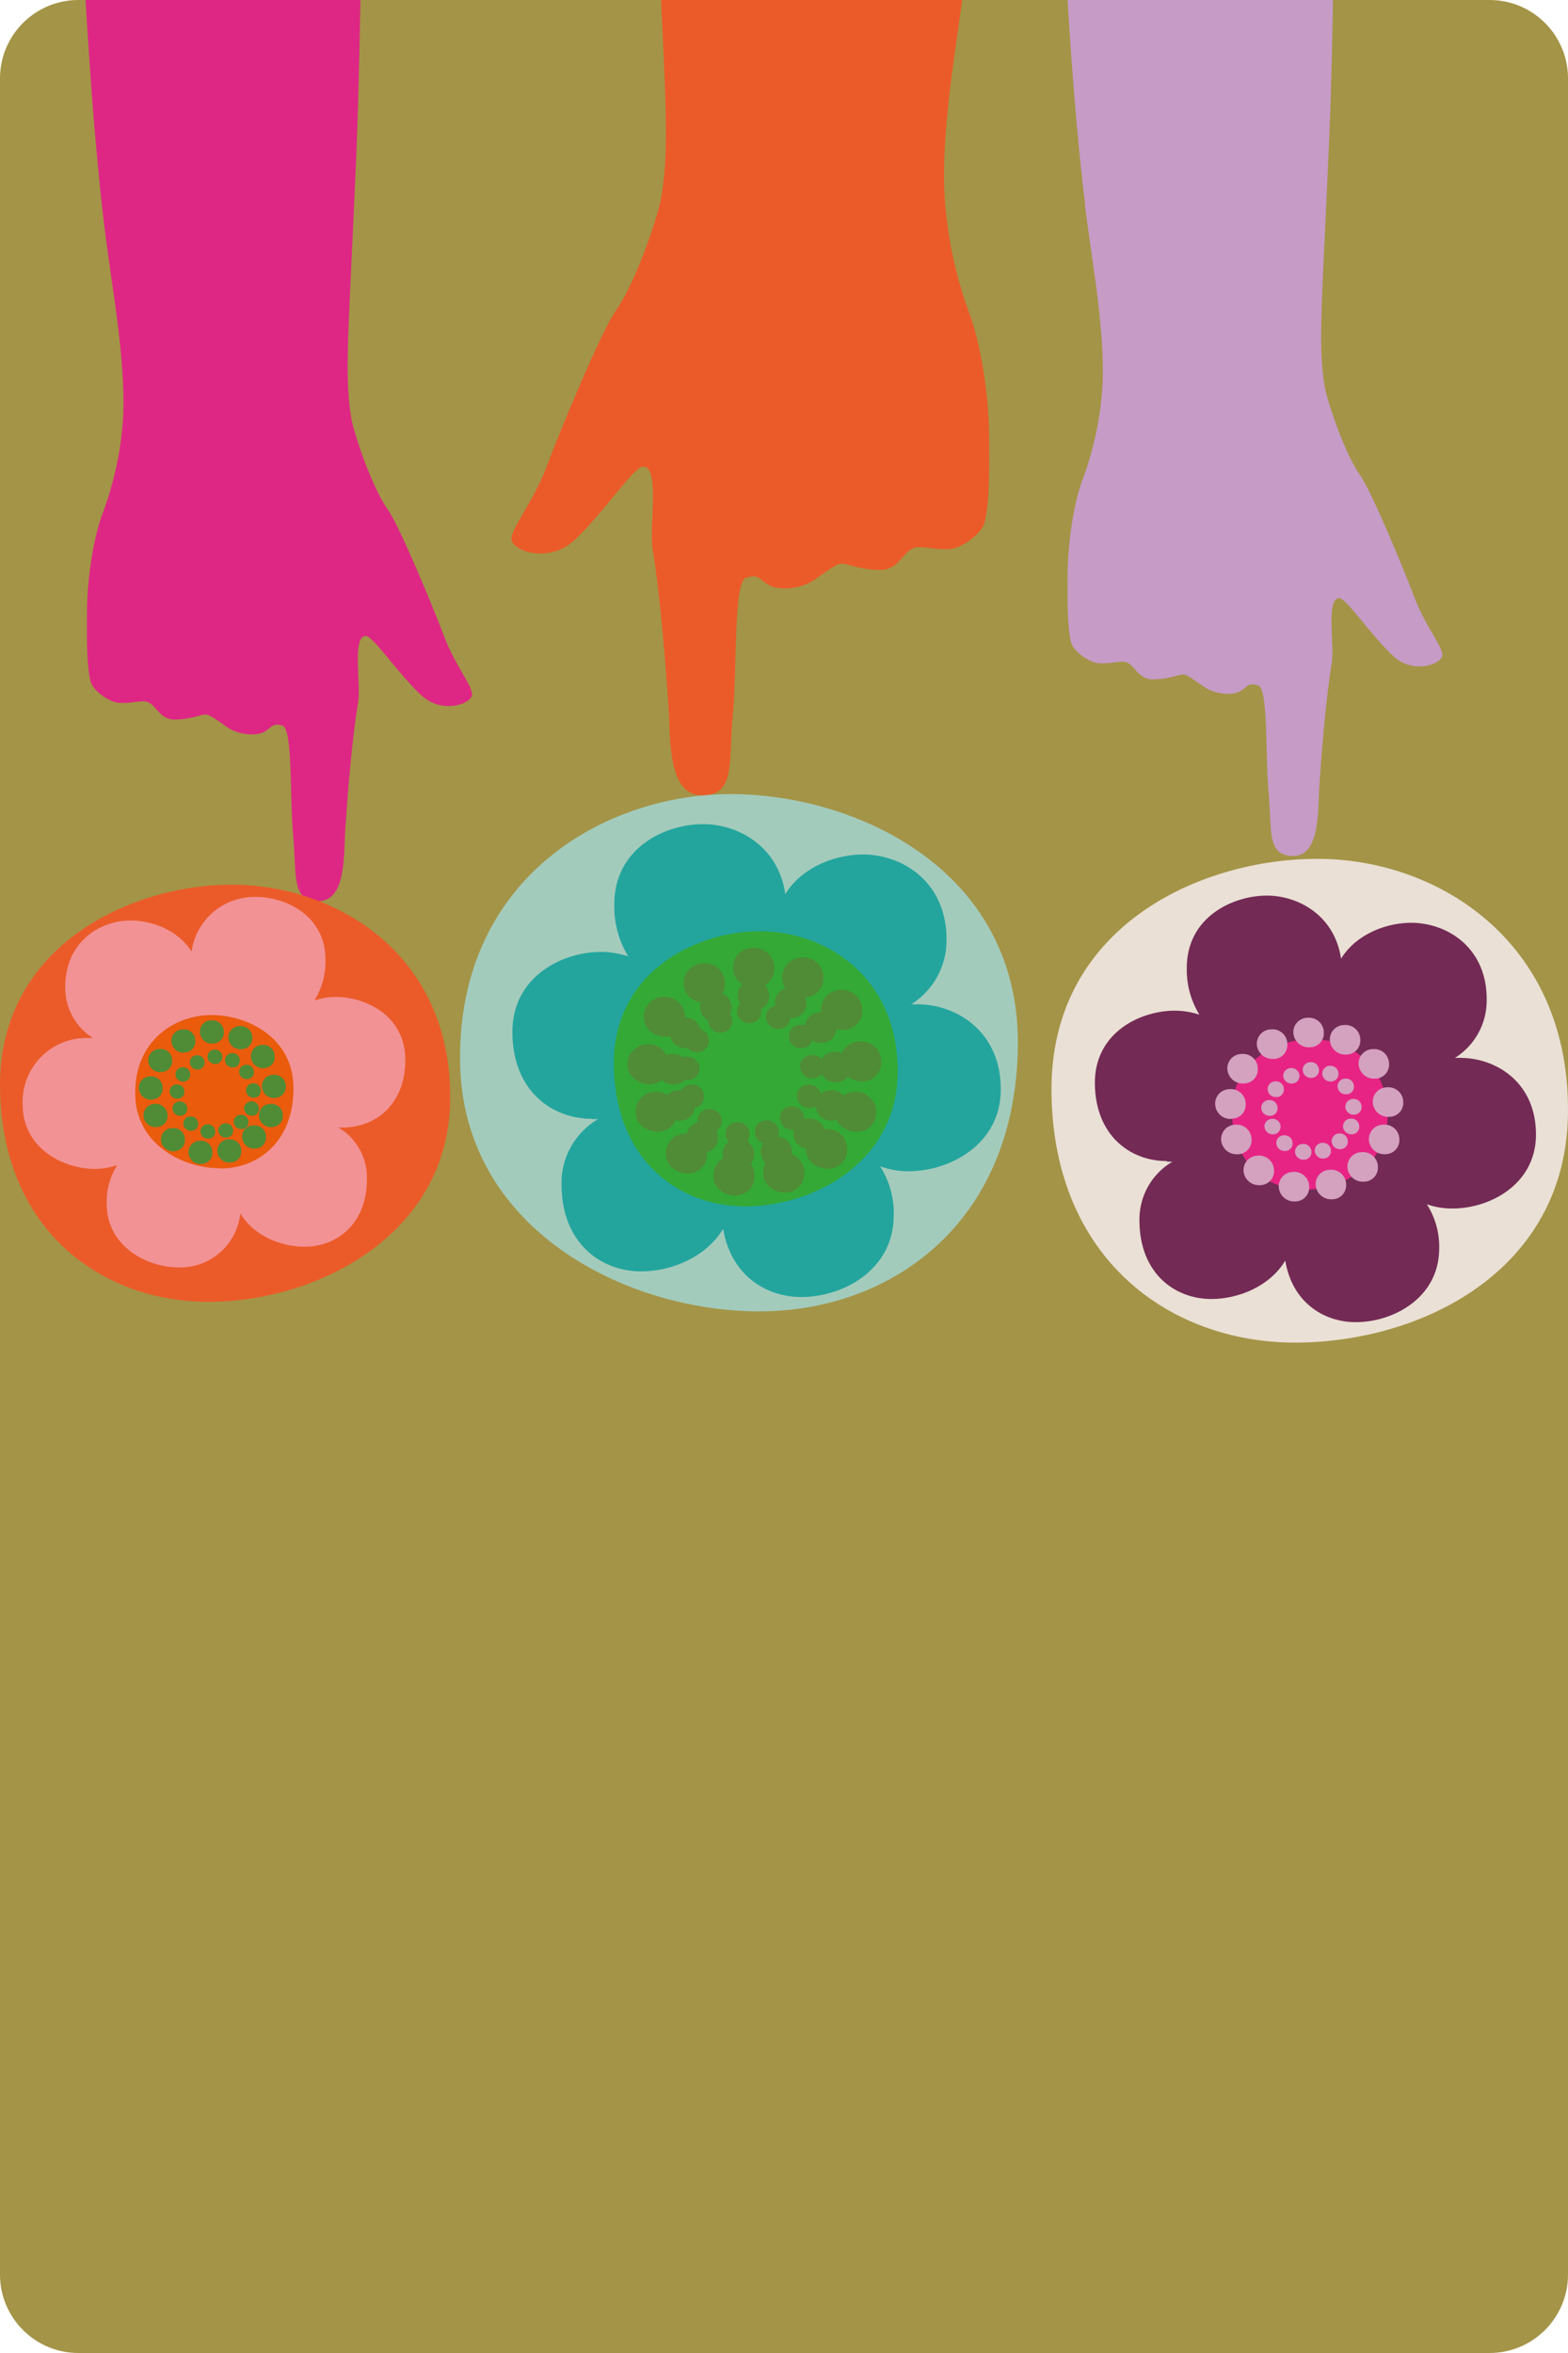 <svg width="200" height="300" viewBox="0 0 200 300" fill="none" xmlns="http://www.w3.org/2000/svg">
<g clip-path="url(#clip0_538_9124)">
<path d="M0 10C0 4.477 4.477 0 10 0H190C195.523 0 200 4.477 200 10V290C200 295.523 195.523 300 190 300H10C4.477 300 0 295.523 0 290V10Z" fill="#A49447"/>
<path d="M138.376 26.152C139.327 33.722 141.178 43.308 140.537 50.315C140.217 53.93 139.423 57.487 138.174 60.895C137.015 63.776 136.172 69.199 136.172 73.34C136.172 76.559 136.086 79.519 136.604 81.867C136.849 82.955 138.822 84.431 140.068 84.553C141.314 84.676 142.791 84.273 143.439 84.381C144.757 84.597 145.045 86.621 147.04 86.621C149.035 86.621 150.317 85.994 150.871 85.994C151.426 85.994 152.175 86.606 153.608 87.593C155.041 88.579 157.324 88.724 158.311 88.061C159.298 87.398 159.247 87.045 160.472 87.391C161.79 87.766 161.372 96.264 161.811 101.075C162.251 105.886 161.581 108.997 164.771 109.141C168.452 109.285 168.063 103.38 168.286 100.16C168.509 96.941 169.049 89.451 169.87 84.503C170.245 82.263 169.1 76.408 170.778 76.264C171.707 76.185 174.804 80.96 177.749 83.682C180.068 85.843 183.511 84.878 183.95 83.682C184.267 82.731 181.84 79.966 180.407 76.156C179.255 73.081 174.991 62.71 173.5 60.614C171.498 57.805 169.265 51.093 168.963 49.271C168.048 43.769 168.66 38.54 169.568 17.071C170.569 -6.696 170.05 -49.224 170.05 -49.224L134.451 -46.343C134.451 -46.343 135.092 -0.495 138.419 26.116" fill="#C69BC5"/>
<path d="M13.392 29.545C14.372 37.33 16.273 47.19 15.618 54.399C15.28 58.119 14.451 61.778 13.155 65.281C11.966 68.255 11.095 73.815 11.095 78.079C11.095 81.392 11.008 84.431 11.541 86.851C11.793 87.975 13.825 89.487 15.107 89.609C16.388 89.732 17.908 89.321 18.571 89.437C19.925 89.66 20.22 91.741 22.258 91.741C24.296 91.741 25.636 91.093 26.198 91.093C26.759 91.093 27.544 91.72 29.014 92.735C30.483 93.751 32.838 93.902 33.853 93.225C34.869 92.548 34.818 92.18 36.014 92.505C37.368 92.894 36.943 101.637 37.397 106.592C37.85 111.547 37.159 114.766 40.443 114.896C44.224 115.04 43.828 108.94 44.044 105.655C44.26 102.371 44.829 94.644 45.679 89.552C46.061 87.247 44.887 81.226 46.608 81.082C47.566 80.996 50.749 85.908 53.81 88.709C56.194 90.906 59.773 89.941 60.184 88.709C60.515 87.73 58.023 84.885 56.583 80.967C55.395 77.805 51.008 67.139 49.474 64.986C47.422 62.105 45.117 55.191 44.808 53.319C43.864 47.658 44.498 42.278 45.427 20.189C46.464 -4.233 46.248 -50.895 46.248 -50.895L8.992 -49.649C8.992 -49.649 9.971 2.148 13.392 29.516" fill="#DE2784"/>
<path d="M123.346 -4.456C122.136 5.202 119.745 17.424 120.587 26.361C120.999 30.973 122.014 35.51 123.605 39.858C125.045 43.545 126.162 50.445 126.162 55.702C126.162 59.807 126.27 63.581 125.6 66.577C125.297 67.967 122.777 69.847 121.185 69.998C119.593 70.15 117.714 69.638 116.864 69.782C115.178 70.063 114.811 72.663 112.29 72.663C109.77 72.663 108.099 71.864 107.4 71.864C106.702 71.864 105.737 72.641 103.907 73.909C102.078 75.177 99.176 75.35 97.908 74.507C96.64 73.664 96.72 73.21 95.193 73.65C93.515 74.125 94.048 84.964 93.479 91.115C92.91 97.265 93.817 101.248 89.741 101.414C85.045 101.594 85.549 94.031 85.261 89.962C84.973 85.893 84.289 76.278 83.237 69.991C82.762 67.11 84.224 59.663 82.085 59.483C80.897 59.383 76.95 65.468 73.191 68.94C70.238 71.669 65.794 70.474 65.269 68.94C64.865 67.73 67.969 64.201 69.784 59.339C71.225 55.422 76.691 42.199 78.599 39.52C81.149 35.919 84.001 27.384 84.361 25.058C85.528 18.036 84.75 11.374 83.59 -15.994C82.308 -46.242 82.82 -75 82.82 -75L127.17 -69.958C127.214 -48.067 125.937 -26.193 123.346 -4.456Z" fill="#EB5B29"/>
<path d="M96.856 167.197C79.765 167.197 58.944 156.66 58.685 135.371C58.375 112.512 76.243 101.694 92.203 101.262C108.163 100.83 130.194 110.366 129.827 133.499C129.488 156.019 113.651 167.197 96.834 167.197" fill="#A3CBBC"/>
<path d="M75.552 142.688C75.79 142.688 76.034 142.688 76.272 142.688C74.797 143.556 73.585 144.809 72.765 146.312C71.946 147.815 71.55 149.512 71.62 151.223C71.728 158.49 76.611 162.098 81.796 162.098C85.635 162.098 90.064 160.29 92.239 156.667C93.189 162.472 97.576 165.367 102.214 165.367C107.486 165.367 113.91 161.968 113.996 155.097C114.081 152.839 113.476 150.608 112.26 148.702C113.415 149.121 114.633 149.336 115.861 149.336C121.133 149.336 127.558 145.929 127.651 139.058C127.745 131.676 122.235 128.191 117.309 128.047C116.956 128.047 116.589 128.047 116.229 128.047C117.599 127.187 118.731 125.994 119.518 124.58C120.304 123.167 120.722 121.577 120.73 119.959C120.824 112.577 115.314 109.091 110.388 108.947C106.866 108.853 102.401 110.387 100.168 113.988C99.297 108.047 94.407 105.202 89.977 105.079C85.058 104.943 78.245 108.018 78.353 115.486C78.328 117.759 78.945 119.994 80.132 121.932C79.113 121.595 78.051 121.406 76.978 121.37C72.059 121.233 65.246 124.309 65.354 131.777C65.455 139.044 70.345 142.652 75.53 142.652" fill="#23A59D"/>
<path d="M95.055 153.815C103.748 153.815 114.342 148.205 114.501 136.883C114.659 124.719 105.57 118.965 97.454 118.734C89.337 118.504 78.124 123.581 78.296 135.89C78.469 147.867 86.521 153.815 95.07 153.815" fill="#35A936"/>
<path d="M109.985 137.877C108.724 137.877 107.19 137.064 107.169 135.421C107.149 135.084 107.198 134.747 107.313 134.43C107.429 134.112 107.607 133.822 107.838 133.576C108.07 133.33 108.348 133.134 108.658 132.999C108.968 132.864 109.301 132.794 109.639 132.793C109.987 132.762 110.337 132.803 110.668 132.913C110.999 133.024 111.304 133.201 111.564 133.434C111.824 133.667 112.033 133.95 112.179 134.268C112.325 134.585 112.404 134.928 112.412 135.277C112.438 135.611 112.394 135.946 112.284 136.262C112.173 136.577 111.998 136.867 111.77 137.111C111.542 137.356 111.265 137.55 110.958 137.682C110.65 137.814 110.319 137.88 109.985 137.877Z" fill="#508B36"/>
<path d="M107.543 131.302C106.283 131.302 104.756 130.488 104.727 128.846C104.708 128.509 104.757 128.172 104.872 127.854C104.987 127.537 105.166 127.246 105.397 127C105.628 126.754 105.907 126.558 106.217 126.423C106.526 126.289 106.86 126.219 107.198 126.217C107.546 126.187 107.896 126.228 108.228 126.338C108.56 126.448 108.865 126.625 109.125 126.858C109.386 127.091 109.596 127.375 109.743 127.692C109.889 128.009 109.969 128.353 109.978 128.702C110.003 129.036 109.958 129.371 109.847 129.687C109.735 130.003 109.56 130.292 109.331 130.536C109.102 130.78 108.825 130.975 108.517 131.106C108.21 131.238 107.878 131.305 107.543 131.302Z" fill="#508B36"/>
<path d="M102.603 127.161C101.342 127.161 99.808 126.354 99.787 124.712C99.766 124.376 99.814 124.038 99.929 123.721C100.043 123.404 100.221 123.113 100.452 122.867C100.682 122.621 100.961 122.425 101.27 122.29C101.579 122.155 101.913 122.085 102.25 122.084C102.598 122.052 102.949 122.092 103.281 122.202C103.613 122.312 103.919 122.489 104.18 122.722C104.441 122.955 104.651 123.239 104.797 123.557C104.943 123.874 105.022 124.219 105.03 124.568C105.056 124.901 105.012 125.236 104.902 125.552C104.791 125.867 104.616 126.156 104.388 126.4C104.159 126.643 103.883 126.837 103.575 126.968C103.268 127.099 102.937 127.165 102.603 127.161Z" fill="#508B36"/>
<path d="M96.322 125.9C95.062 125.9 93.528 125.094 93.507 123.452C93.491 123.117 93.543 122.783 93.66 122.47C93.777 122.156 93.957 121.87 94.188 121.627C94.418 121.385 94.696 121.192 95.004 121.06C95.311 120.928 95.642 120.86 95.977 120.859C96.325 120.826 96.676 120.866 97.008 120.975C97.34 121.085 97.646 121.262 97.906 121.495C98.167 121.728 98.376 122.013 98.521 122.331C98.666 122.649 98.744 122.994 98.749 123.344C98.776 123.677 98.732 124.012 98.621 124.327C98.511 124.642 98.336 124.931 98.108 125.175C97.879 125.419 97.603 125.613 97.295 125.744C96.988 125.875 96.656 125.94 96.322 125.936" fill="#508B36"/>
<path d="M90.042 127.903C88.782 127.903 87.248 127.089 87.226 125.454C87.206 125.117 87.254 124.779 87.369 124.461C87.484 124.143 87.662 123.852 87.894 123.606C88.125 123.36 88.404 123.164 88.714 123.029C89.024 122.895 89.359 122.826 89.697 122.825C90.045 122.792 90.396 122.832 90.728 122.941C91.06 123.051 91.366 123.228 91.626 123.461C91.887 123.695 92.096 123.979 92.241 124.297C92.386 124.616 92.464 124.96 92.469 125.31C92.495 125.643 92.452 125.978 92.341 126.293C92.231 126.609 92.055 126.897 91.827 127.141C91.599 127.385 91.322 127.579 91.015 127.71C90.707 127.841 90.376 127.907 90.042 127.903Z" fill="#508B36"/>
<path d="M84.95 132.188C83.69 132.188 82.156 131.374 82.134 129.732C82.114 129.395 82.162 129.058 82.276 128.741C82.391 128.423 82.569 128.133 82.799 127.887C83.03 127.64 83.308 127.444 83.618 127.309C83.927 127.175 84.26 127.104 84.597 127.103C84.946 127.072 85.296 127.113 85.628 127.224C85.959 127.334 86.265 127.511 86.525 127.744C86.786 127.976 86.996 128.26 87.142 128.577C87.289 128.895 87.369 129.238 87.377 129.588C87.403 129.921 87.36 130.256 87.249 130.572C87.139 130.888 86.964 131.177 86.736 131.421C86.507 131.666 86.231 131.86 85.924 131.992C85.616 132.124 85.285 132.191 84.95 132.188Z" fill="#508B36"/>
<path d="M82.876 138.245C81.616 138.245 80.082 137.431 80.06 135.789C80.041 135.452 80.09 135.114 80.205 134.797C80.32 134.48 80.499 134.189 80.73 133.943C80.961 133.697 81.24 133.501 81.55 133.366C81.859 133.232 82.193 133.162 82.531 133.16C82.878 133.13 83.228 133.171 83.56 133.281C83.891 133.391 84.196 133.568 84.456 133.801C84.716 134.034 84.925 134.318 85.071 134.635C85.217 134.952 85.296 135.296 85.303 135.645C85.329 135.978 85.286 136.313 85.175 136.629C85.065 136.945 84.89 137.234 84.662 137.479C84.433 137.723 84.157 137.917 83.849 138.049C83.542 138.181 83.211 138.248 82.876 138.245Z" fill="#508B36"/>
<path d="M83.914 144.294C82.653 144.294 81.119 143.488 81.098 141.846C81.077 141.509 81.125 141.172 81.24 140.854C81.354 140.537 81.532 140.247 81.763 140C81.993 139.754 82.272 139.558 82.581 139.423C82.89 139.288 83.224 139.218 83.561 139.217C83.909 139.186 84.259 139.227 84.591 139.338C84.923 139.448 85.228 139.625 85.489 139.858C85.749 140.09 85.959 140.374 86.106 140.691C86.252 141.009 86.332 141.352 86.341 141.702C86.368 142.035 86.325 142.37 86.215 142.686C86.105 143.002 85.93 143.291 85.701 143.535C85.473 143.78 85.195 143.973 84.888 144.104C84.58 144.235 84.248 144.3 83.914 144.294Z" fill="#508B36"/>
<path d="M87.752 149.617C86.492 149.617 84.958 148.803 84.936 147.161C84.917 146.824 84.966 146.486 85.081 146.169C85.196 145.852 85.375 145.561 85.606 145.315C85.837 145.069 86.116 144.873 86.426 144.738C86.735 144.604 87.069 144.533 87.406 144.532C87.754 144.501 88.105 144.542 88.436 144.653C88.767 144.763 89.072 144.94 89.332 145.173C89.592 145.406 89.801 145.69 89.947 146.007C90.093 146.324 90.172 146.668 90.179 147.017C90.205 147.35 90.162 147.685 90.051 148.001C89.941 148.317 89.766 148.606 89.537 148.85C89.309 149.095 89.033 149.289 88.725 149.421C88.418 149.553 88.087 149.62 87.752 149.617Z" fill="#508B36"/>
<path d="M93.817 152.425C92.556 152.425 91.022 151.612 91.001 149.97C90.98 149.632 91.029 149.294 91.143 148.977C91.258 148.659 91.437 148.368 91.668 148.122C91.9 147.875 92.179 147.679 92.489 147.545C92.799 147.411 93.133 147.341 93.471 147.341C93.819 147.31 94.169 147.351 94.5 147.461C94.831 147.572 95.136 147.749 95.396 147.982C95.656 148.215 95.865 148.499 96.011 148.816C96.157 149.133 96.236 149.477 96.244 149.826C96.27 150.159 96.226 150.494 96.115 150.81C96.005 151.126 95.83 151.415 95.602 151.659C95.374 151.904 95.097 152.098 94.79 152.23C94.483 152.362 94.151 152.428 93.817 152.425Z" fill="#508B36"/>
<path d="M100.161 152.051C98.901 152.051 97.367 151.244 97.345 149.602C97.325 149.265 97.373 148.927 97.488 148.609C97.603 148.291 97.781 148.001 98.013 147.754C98.244 147.508 98.523 147.312 98.834 147.178C99.144 147.043 99.478 146.974 99.816 146.973C100.164 146.942 100.514 146.982 100.846 147.092C101.178 147.202 101.483 147.379 101.743 147.612C102.003 147.845 102.213 148.129 102.358 148.447C102.504 148.765 102.582 149.109 102.588 149.458C102.614 149.791 102.571 150.126 102.46 150.441C102.35 150.757 102.175 151.046 101.946 151.289C101.718 151.533 101.441 151.727 101.134 151.858C100.827 151.989 100.495 152.055 100.161 152.051Z" fill="#508B36"/>
<path d="M105.628 149.026C104.368 149.026 102.834 148.212 102.812 146.57C102.793 146.234 102.842 145.897 102.956 145.58C103.071 145.263 103.249 144.973 103.48 144.727C103.71 144.481 103.988 144.285 104.297 144.15C104.605 144.015 104.938 143.944 105.275 143.941C105.623 143.911 105.974 143.952 106.306 144.062C106.637 144.172 106.943 144.349 107.203 144.582C107.464 144.815 107.674 145.099 107.82 145.416C107.967 145.733 108.047 146.077 108.055 146.426C108.081 146.76 108.038 147.095 107.927 147.41C107.817 147.726 107.642 148.015 107.413 148.26C107.185 148.504 106.909 148.699 106.601 148.831C106.294 148.962 105.963 149.029 105.628 149.026Z" fill="#508B36"/>
<path d="M109.315 144.302C108.055 144.302 106.52 143.488 106.499 141.846C106.479 141.509 106.529 141.171 106.644 140.854C106.759 140.537 106.938 140.246 107.169 140C107.4 139.754 107.679 139.558 107.988 139.423C108.298 139.289 108.632 139.218 108.969 139.217C109.317 139.186 109.668 139.227 109.999 139.338C110.331 139.448 110.636 139.625 110.897 139.858C111.157 140.09 111.368 140.374 111.514 140.691C111.661 141.009 111.741 141.352 111.749 141.702C111.774 142.036 111.729 142.371 111.618 142.687C111.507 143.002 111.331 143.291 111.102 143.536C110.874 143.78 110.597 143.974 110.289 144.106C109.981 144.238 109.65 144.305 109.315 144.302Z" fill="#508B36"/>
<path d="M106.694 137.978C106.159 138.016 105.631 137.84 105.226 137.489C104.821 137.138 104.572 136.64 104.533 136.106C104.518 135.848 104.556 135.59 104.644 135.348C104.732 135.106 104.869 134.884 105.045 134.696C105.222 134.508 105.435 134.358 105.671 134.255C105.907 134.152 106.162 134.098 106.42 134.096C106.685 134.073 106.953 134.104 107.205 134.187C107.458 134.271 107.691 134.406 107.89 134.584C108.088 134.761 108.248 134.978 108.36 135.22C108.471 135.462 108.531 135.724 108.537 135.99C108.557 136.245 108.524 136.501 108.44 136.742C108.356 136.983 108.223 137.204 108.049 137.391C107.875 137.578 107.664 137.726 107.429 137.828C107.195 137.929 106.942 137.98 106.686 137.978" fill="#508B36"/>
<path d="M104.828 132.958C104.294 132.996 103.766 132.82 103.361 132.469C102.956 132.118 102.706 131.62 102.668 131.086C102.653 130.828 102.691 130.571 102.779 130.328C102.867 130.086 103.003 129.864 103.18 129.676C103.356 129.488 103.569 129.338 103.806 129.235C104.042 129.132 104.297 129.078 104.555 129.076C104.821 129.053 105.089 129.084 105.342 129.168C105.595 129.253 105.828 129.388 106.027 129.566C106.226 129.745 106.385 129.962 106.496 130.205C106.607 130.448 106.667 130.711 106.672 130.978C106.692 131.232 106.659 131.488 106.575 131.728C106.491 131.969 106.357 132.19 106.183 132.376C106.009 132.562 105.798 132.71 105.563 132.811C105.329 132.911 105.076 132.961 104.821 132.958" fill="#508B36"/>
<path d="M101.019 129.797C100.484 129.834 99.956 129.658 99.551 129.307C99.146 128.956 98.897 128.459 98.858 127.924C98.842 127.667 98.88 127.409 98.967 127.167C99.055 126.924 99.192 126.702 99.368 126.515C99.545 126.327 99.759 126.178 99.995 126.076C100.232 125.974 100.487 125.922 100.745 125.922C101.011 125.897 101.278 125.928 101.532 126.011C101.785 126.094 102.018 126.229 102.217 126.407C102.416 126.585 102.576 126.802 102.687 127.044C102.798 127.287 102.858 127.55 102.862 127.816C102.883 128.07 102.849 128.326 102.765 128.567C102.681 128.807 102.548 129.028 102.373 129.214C102.199 129.401 101.988 129.549 101.754 129.649C101.519 129.749 101.267 129.8 101.012 129.797" fill="#508B36"/>
<path d="M96.258 128.839C95.993 128.859 95.727 128.826 95.474 128.742C95.222 128.658 94.989 128.526 94.788 128.352C94.587 128.178 94.423 127.966 94.304 127.728C94.186 127.49 94.115 127.232 94.097 126.966C94.081 126.71 94.118 126.453 94.206 126.211C94.293 125.969 94.429 125.747 94.605 125.56C94.781 125.372 94.993 125.223 95.229 125.12C95.465 125.018 95.72 124.965 95.977 124.964C96.243 124.94 96.511 124.97 96.764 125.053C97.018 125.137 97.252 125.271 97.451 125.449C97.651 125.627 97.811 125.844 97.923 126.086C98.035 126.329 98.096 126.591 98.101 126.858C98.12 127.113 98.086 127.369 98.001 127.61C97.916 127.85 97.782 128.071 97.607 128.257C97.433 128.443 97.221 128.591 96.986 128.691C96.752 128.791 96.499 128.842 96.243 128.839" fill="#508B36"/>
<path d="M91.461 130.366C90.927 130.403 90.399 130.227 89.994 129.876C89.589 129.525 89.339 129.028 89.301 128.493C89.285 128.236 89.322 127.979 89.409 127.736C89.496 127.494 89.632 127.272 89.808 127.084C89.984 126.896 90.196 126.746 90.432 126.643C90.668 126.539 90.923 126.485 91.18 126.484C91.446 126.46 91.714 126.491 91.967 126.575C92.22 126.659 92.454 126.794 92.653 126.971C92.852 127.149 93.012 127.365 93.124 127.607C93.237 127.849 93.298 128.111 93.305 128.378C93.325 128.633 93.292 128.89 93.207 129.131C93.123 129.373 92.989 129.594 92.814 129.781C92.639 129.968 92.427 130.117 92.192 130.217C91.956 130.318 91.703 130.369 91.447 130.366" fill="#508B36"/>
<path d="M87.573 133.635C87.038 133.673 86.51 133.497 86.105 133.146C85.7 132.795 85.451 132.297 85.412 131.763C85.396 131.506 85.433 131.248 85.52 131.006C85.608 130.764 85.743 130.542 85.919 130.354C86.095 130.166 86.308 130.015 86.544 129.912C86.78 129.809 87.034 129.755 87.292 129.753C87.557 129.73 87.825 129.761 88.078 129.845C88.332 129.928 88.565 130.063 88.764 130.241C88.963 130.418 89.124 130.635 89.236 130.877C89.348 131.119 89.409 131.381 89.416 131.648C89.436 131.903 89.403 132.159 89.318 132.401C89.234 132.643 89.1 132.864 88.925 133.051C88.75 133.238 88.538 133.386 88.303 133.487C88.068 133.588 87.814 133.638 87.558 133.635" fill="#508B36"/>
<path d="M85.995 138.259C85.461 138.297 84.933 138.121 84.528 137.77C84.123 137.419 83.874 136.921 83.835 136.387C83.82 136.129 83.858 135.872 83.946 135.629C84.034 135.387 84.171 135.165 84.347 134.977C84.523 134.789 84.736 134.639 84.973 134.536C85.209 134.433 85.464 134.379 85.722 134.377C85.987 134.355 86.255 134.387 86.508 134.471C86.761 134.556 86.993 134.692 87.192 134.87C87.39 135.048 87.55 135.265 87.661 135.507C87.773 135.749 87.833 136.012 87.839 136.279C87.859 136.533 87.826 136.788 87.742 137.029C87.657 137.27 87.524 137.49 87.35 137.677C87.176 137.863 86.965 138.011 86.73 138.111C86.496 138.212 86.243 138.262 85.988 138.259" fill="#508B36"/>
<path d="M86.781 142.883C86.246 142.92 85.718 142.744 85.313 142.393C84.908 142.042 84.659 141.545 84.62 141.01C84.604 140.753 84.641 140.494 84.729 140.252C84.817 140.009 84.953 139.786 85.13 139.598C85.306 139.41 85.52 139.26 85.757 139.157C85.993 139.055 86.249 139.001 86.507 139.001C86.772 138.978 87.039 139.01 87.291 139.094C87.544 139.178 87.776 139.313 87.974 139.491C88.173 139.668 88.333 139.884 88.444 140.126C88.556 140.367 88.617 140.629 88.624 140.895C88.644 141.15 88.611 141.407 88.526 141.648C88.442 141.89 88.308 142.111 88.133 142.298C87.958 142.485 87.746 142.634 87.511 142.734C87.276 142.835 87.022 142.885 86.766 142.883" fill="#508B36"/>
<path d="M89.711 146.945C89.446 146.963 89.18 146.929 88.927 146.845C88.675 146.761 88.442 146.627 88.241 146.453C88.041 146.278 87.876 146.066 87.758 145.828C87.639 145.59 87.569 145.33 87.551 145.065C87.536 144.808 87.574 144.551 87.662 144.309C87.75 144.067 87.887 143.845 88.063 143.658C88.24 143.47 88.453 143.321 88.689 143.219C88.925 143.116 89.18 143.063 89.438 143.063C89.703 143.038 89.971 143.068 90.224 143.152C90.477 143.235 90.711 143.37 90.909 143.548C91.108 143.726 91.268 143.943 91.379 144.185C91.49 144.428 91.55 144.69 91.555 144.957C91.575 145.212 91.542 145.469 91.457 145.71C91.372 145.952 91.239 146.173 91.064 146.36C90.889 146.547 90.677 146.696 90.442 146.796C90.206 146.897 89.953 146.948 89.697 146.945" fill="#508B36"/>
<path d="M94.342 149.084C93.807 149.121 93.279 148.945 92.874 148.594C92.469 148.243 92.22 147.746 92.181 147.211C92.167 146.954 92.205 146.696 92.293 146.454C92.381 146.211 92.517 145.989 92.694 145.801C92.87 145.614 93.083 145.463 93.319 145.36C93.556 145.257 93.811 145.203 94.068 145.202C94.334 145.179 94.602 145.211 94.854 145.296C95.107 145.38 95.34 145.516 95.538 145.694C95.737 145.872 95.897 146.089 96.008 146.332C96.119 146.574 96.18 146.836 96.186 147.103C96.206 147.357 96.173 147.613 96.088 147.854C96.004 148.094 95.871 148.315 95.697 148.501C95.523 148.687 95.311 148.836 95.077 148.936C94.843 149.036 94.59 149.086 94.335 149.084" fill="#508B36"/>
<path d="M99.189 148.803C98.655 148.841 98.127 148.664 97.722 148.313C97.317 147.962 97.068 147.465 97.029 146.93C97.014 146.673 97.052 146.415 97.14 146.173C97.228 145.931 97.365 145.709 97.541 145.521C97.718 145.333 97.93 145.183 98.167 145.08C98.403 144.976 98.658 144.923 98.916 144.921C99.178 144.899 99.441 144.931 99.69 145.014C99.939 145.097 100.169 145.23 100.366 145.404C100.562 145.579 100.722 145.791 100.834 146.028C100.946 146.266 101.009 146.524 101.019 146.786C101.039 147.041 101.006 147.296 100.921 147.537C100.837 147.778 100.704 147.998 100.53 148.184C100.356 148.371 100.145 148.519 99.91 148.619C99.676 148.719 99.423 148.77 99.168 148.767" fill="#508B36"/>
<path d="M103.359 146.491C102.824 146.529 102.296 146.353 101.891 146.002C101.486 145.651 101.237 145.153 101.198 144.619C101.182 144.362 101.219 144.104 101.307 143.862C101.394 143.619 101.53 143.397 101.706 143.209C101.881 143.021 102.094 142.871 102.33 142.768C102.566 142.665 102.82 142.611 103.078 142.609C103.347 142.58 103.619 142.607 103.877 142.689C104.135 142.771 104.373 142.906 104.576 143.084C104.78 143.263 104.943 143.482 105.057 143.728C105.171 143.973 105.233 144.24 105.238 144.511C105.259 144.765 105.225 145.022 105.141 145.263C105.056 145.504 104.922 145.725 104.747 145.911C104.572 146.098 104.36 146.246 104.125 146.345C103.89 146.445 103.636 146.495 103.38 146.491" fill="#508B36"/>
<path d="M106.182 142.883C105.648 142.92 105.12 142.744 104.715 142.393C104.31 142.042 104.06 141.545 104.022 141.01C104.007 140.753 104.045 140.495 104.133 140.253C104.221 140.01 104.357 139.788 104.534 139.601C104.71 139.413 104.923 139.263 105.16 139.159C105.396 139.056 105.651 139.002 105.909 139.001C106.174 138.977 106.441 139.008 106.694 139.092C106.947 139.176 107.18 139.311 107.378 139.488C107.577 139.666 107.737 139.882 107.848 140.124C107.96 140.366 108.02 140.629 108.026 140.895C108.047 141.15 108.015 141.406 107.931 141.648C107.847 141.889 107.714 142.111 107.54 142.298C107.366 142.485 107.154 142.634 106.919 142.734C106.684 142.835 106.431 142.886 106.175 142.883" fill="#508B36"/>
<path d="M103.705 137.503C103.295 137.53 102.892 137.394 102.582 137.124C102.273 136.854 102.084 136.472 102.056 136.062C102.042 135.865 102.069 135.667 102.135 135.48C102.201 135.294 102.305 135.123 102.44 134.978C102.576 134.833 102.739 134.718 102.921 134.64C103.102 134.561 103.298 134.521 103.496 134.521C103.699 134.502 103.904 134.525 104.098 134.589C104.292 134.652 104.471 134.754 104.624 134.889C104.777 135.024 104.901 135.188 104.989 135.373C105.076 135.557 105.124 135.758 105.131 135.962C105.143 136.158 105.114 136.355 105.047 136.539C104.98 136.724 104.876 136.893 104.741 137.036C104.606 137.18 104.443 137.293 104.263 137.371C104.082 137.449 103.887 137.489 103.691 137.488" fill="#508B36"/>
<path d="M102.272 133.643C101.863 133.668 101.46 133.532 101.151 133.262C100.842 132.992 100.652 132.611 100.623 132.202C100.609 132.005 100.636 131.807 100.702 131.62C100.768 131.433 100.872 131.263 101.007 131.118C101.142 130.973 101.306 130.858 101.488 130.779C101.669 130.701 101.865 130.661 102.063 130.661C102.266 130.641 102.471 130.663 102.665 130.726C102.859 130.789 103.038 130.891 103.191 131.027C103.344 131.162 103.467 131.327 103.553 131.512C103.639 131.697 103.686 131.898 103.691 132.101C103.703 132.298 103.674 132.494 103.607 132.679C103.54 132.864 103.436 133.033 103.301 133.176C103.166 133.319 103.003 133.433 102.822 133.511C102.642 133.589 102.447 133.629 102.25 133.628" fill="#508B36"/>
<path d="M99.369 131.208C98.959 131.236 98.554 131.1 98.243 130.83C97.933 130.56 97.742 130.178 97.713 129.768C97.698 129.57 97.724 129.371 97.79 129.183C97.855 128.996 97.959 128.824 98.094 128.679C98.23 128.533 98.393 128.417 98.576 128.338C98.758 128.259 98.954 128.219 99.153 128.219C99.355 128.203 99.559 128.227 99.752 128.291C99.944 128.355 100.122 128.458 100.274 128.592C100.426 128.727 100.549 128.891 100.636 129.074C100.724 129.258 100.773 129.457 100.781 129.66C100.792 129.856 100.764 130.053 100.697 130.237C100.63 130.422 100.525 130.592 100.391 130.735C100.256 130.878 100.093 130.992 99.912 131.069C99.731 131.147 99.537 131.187 99.34 131.187" fill="#508B36"/>
<path d="M95.682 130.474C95.272 130.5 94.868 130.363 94.558 130.093C94.248 129.824 94.057 129.443 94.026 129.033C94.011 128.835 94.037 128.636 94.103 128.449C94.168 128.261 94.272 128.09 94.407 127.944C94.543 127.799 94.707 127.683 94.889 127.604C95.071 127.525 95.267 127.484 95.466 127.485C95.669 127.466 95.874 127.489 96.068 127.552C96.262 127.616 96.441 127.718 96.594 127.853C96.747 127.987 96.871 128.152 96.958 128.337C97.045 128.521 97.094 128.721 97.101 128.925C97.113 129.122 97.084 129.318 97.017 129.503C96.95 129.688 96.846 129.857 96.711 130C96.576 130.143 96.413 130.257 96.233 130.335C96.052 130.413 95.857 130.452 95.66 130.452" fill="#508B36"/>
<path d="M91.987 131.662C91.577 131.69 91.172 131.554 90.862 131.284C90.551 131.014 90.36 130.632 90.331 130.222C90.317 130.024 90.344 129.826 90.41 129.639C90.476 129.453 90.58 129.282 90.715 129.137C90.85 128.993 91.014 128.877 91.196 128.799C91.377 128.72 91.573 128.68 91.771 128.68C91.974 128.662 92.178 128.685 92.372 128.748C92.566 128.811 92.744 128.913 92.897 129.048C93.049 129.183 93.172 129.348 93.259 129.533C93.345 129.717 93.393 129.917 93.399 130.121C93.411 130.317 93.382 130.514 93.315 130.699C93.248 130.883 93.144 131.053 93.009 131.196C92.874 131.339 92.711 131.453 92.53 131.53C92.35 131.608 92.155 131.648 91.958 131.648" fill="#508B36"/>
<path d="M88.991 134.161C88.582 134.189 88.178 134.053 87.868 133.783C87.559 133.512 87.37 133.131 87.342 132.721C87.327 132.523 87.353 132.324 87.419 132.136C87.485 131.949 87.588 131.777 87.724 131.632C87.859 131.486 88.023 131.37 88.205 131.291C88.387 131.212 88.584 131.172 88.782 131.172C88.985 131.155 89.19 131.178 89.383 131.242C89.577 131.306 89.755 131.408 89.908 131.543C90.061 131.677 90.185 131.842 90.273 132.026C90.36 132.209 90.409 132.409 90.417 132.613C90.429 132.809 90.401 133.006 90.334 133.191C90.266 133.375 90.162 133.545 90.027 133.688C89.892 133.831 89.73 133.945 89.549 134.022C89.368 134.1 89.174 134.14 88.977 134.14" fill="#508B36"/>
<path d="M87.781 137.719C87.37 137.747 86.966 137.611 86.655 137.341C86.345 137.071 86.154 136.689 86.124 136.279C86.109 136.081 86.136 135.882 86.201 135.694C86.267 135.507 86.371 135.335 86.506 135.19C86.641 135.044 86.805 134.928 86.987 134.849C87.169 134.77 87.366 134.73 87.565 134.73C87.768 134.713 87.972 134.736 88.166 134.8C88.359 134.863 88.538 134.966 88.691 135.1C88.843 135.235 88.967 135.399 89.055 135.583C89.142 135.767 89.192 135.967 89.2 136.171C89.211 136.367 89.183 136.564 89.116 136.748C89.049 136.933 88.944 137.102 88.809 137.246C88.674 137.389 88.512 137.502 88.331 137.58C88.15 137.658 87.956 137.698 87.759 137.698" fill="#508B36"/>
<path d="M88.387 141.277C87.976 141.304 87.571 141.168 87.261 140.899C86.951 140.629 86.76 140.247 86.73 139.836C86.716 139.639 86.743 139.441 86.809 139.254C86.876 139.068 86.98 138.897 87.115 138.752C87.25 138.607 87.413 138.492 87.595 138.414C87.777 138.335 87.973 138.295 88.171 138.295C88.373 138.276 88.578 138.299 88.771 138.363C88.965 138.426 89.144 138.528 89.296 138.663C89.448 138.798 89.572 138.963 89.658 139.147C89.745 139.332 89.792 139.532 89.798 139.736C89.81 139.932 89.781 140.128 89.714 140.313C89.647 140.498 89.543 140.667 89.408 140.81C89.273 140.953 89.11 141.067 88.93 141.145C88.749 141.223 88.554 141.263 88.358 141.262" fill="#508B36"/>
<path d="M90.64 144.402C90.23 144.43 89.826 144.294 89.517 144.024C89.208 143.753 89.019 143.372 88.991 142.962C88.976 142.764 89.002 142.565 89.068 142.377C89.134 142.19 89.237 142.018 89.373 141.873C89.508 141.727 89.672 141.611 89.854 141.532C90.036 141.453 90.233 141.413 90.431 141.413C90.634 141.396 90.838 141.419 91.031 141.483C91.224 141.547 91.402 141.649 91.555 141.784C91.707 141.919 91.83 142.083 91.917 142.267C92.004 142.451 92.052 142.651 92.059 142.854C92.071 143.05 92.042 143.247 91.975 143.432C91.908 143.616 91.804 143.786 91.669 143.929C91.534 144.072 91.371 144.186 91.191 144.263C91.01 144.341 90.815 144.381 90.618 144.381" fill="#508B36"/>
<path d="M94.198 146.066C93.789 146.094 93.385 145.958 93.075 145.687C92.766 145.417 92.577 145.035 92.549 144.626C92.534 144.428 92.56 144.229 92.626 144.041C92.692 143.854 92.796 143.682 92.931 143.537C93.066 143.391 93.23 143.275 93.412 143.196C93.594 143.117 93.791 143.077 93.99 143.077C94.192 143.06 94.397 143.083 94.59 143.147C94.784 143.21 94.963 143.313 95.115 143.447C95.268 143.582 95.392 143.746 95.48 143.93C95.567 144.114 95.616 144.314 95.624 144.518C95.636 144.714 95.608 144.911 95.541 145.095C95.474 145.28 95.369 145.449 95.234 145.592C95.099 145.736 94.936 145.849 94.756 145.927C94.575 146.005 94.381 146.045 94.184 146.044" fill="#508B36"/>
<path d="M97.936 145.836C97.526 145.863 97.121 145.727 96.811 145.457C96.5 145.187 96.309 144.805 96.28 144.395C96.265 144.197 96.291 143.998 96.357 143.811C96.423 143.623 96.526 143.451 96.662 143.306C96.797 143.161 96.961 143.045 97.143 142.966C97.325 142.887 97.522 142.846 97.72 142.847C97.923 142.83 98.126 142.855 98.319 142.919C98.512 142.983 98.689 143.085 98.841 143.22C98.994 143.354 99.117 143.518 99.204 143.702C99.291 143.885 99.34 144.084 99.348 144.287C99.36 144.483 99.331 144.68 99.264 144.865C99.197 145.05 99.093 145.219 98.958 145.362C98.823 145.505 98.66 145.619 98.48 145.697C98.299 145.774 98.104 145.814 97.908 145.814" fill="#508B36"/>
<path d="M101.148 144.057C100.737 144.084 100.333 143.948 100.022 143.679C99.712 143.409 99.521 143.027 99.492 142.616C99.477 142.418 99.503 142.219 99.569 142.032C99.634 141.844 99.738 141.673 99.873 141.527C100.008 141.382 100.172 141.266 100.355 141.187C100.537 141.108 100.733 141.067 100.932 141.068C101.135 141.05 101.339 141.074 101.533 141.138C101.726 141.201 101.905 141.303 102.058 141.438C102.211 141.573 102.335 141.737 102.422 141.921C102.51 142.105 102.559 142.305 102.567 142.508C102.579 142.705 102.55 142.901 102.483 143.086C102.416 143.271 102.312 143.44 102.177 143.583C102.042 143.726 101.879 143.84 101.698 143.918C101.518 143.996 101.323 144.036 101.126 144.035" fill="#508B36"/>
<path d="M103.316 141.277C102.906 141.304 102.501 141.168 102.191 140.899C101.88 140.629 101.689 140.247 101.66 139.836C101.646 139.639 101.673 139.441 101.739 139.254C101.805 139.068 101.909 138.897 102.044 138.752C102.179 138.607 102.343 138.492 102.525 138.414C102.706 138.335 102.902 138.295 103.1 138.295C103.303 138.276 103.507 138.299 103.701 138.363C103.895 138.426 104.073 138.528 104.226 138.663C104.378 138.798 104.501 138.963 104.588 139.147C104.674 139.332 104.722 139.532 104.728 139.736C104.74 139.932 104.711 140.128 104.644 140.313C104.577 140.498 104.473 140.667 104.338 140.81C104.203 140.953 104.04 141.067 103.859 141.145C103.679 141.223 103.484 141.263 103.287 141.262" fill="#508B36"/>
<path d="M165.16 171.179C181.256 171.179 199.73 162.069 199.996 142.026C200.291 120.492 184.036 109.926 169.027 109.516C154.018 109.105 133.788 117.654 134.119 139.44C134.429 160.65 149.351 171.179 165.181 171.179" fill="#EAE0D5"/>
<path d="M148.877 148.111C149.093 148.111 149.316 148.111 149.539 148.111C148.208 148.895 147.115 150.024 146.375 151.38C145.636 152.736 145.278 154.267 145.34 155.81C145.434 162.364 149.842 165.619 154.516 165.619C157.98 165.619 161.977 163.992 163.936 160.722C164.793 165.958 168.754 168.572 172.931 168.572C177.692 168.572 183.489 165.504 183.569 159.303C183.639 157.268 183.092 155.26 181.999 153.542C183.054 153.912 184.165 154.094 185.283 154.082C190.036 154.082 195.834 151.007 195.913 144.806C195.999 138.151 191.03 135.004 186.55 134.881C186.226 134.863 185.902 134.863 185.578 134.881C186.815 134.106 187.836 133.031 188.545 131.755C189.254 130.48 189.628 129.045 189.633 127.586C189.719 120.924 184.75 117.776 180.27 117.654C177.094 117.568 173.068 118.972 171.052 122.227C170.267 116.876 165.852 114.305 161.862 114.19C157.418 114.075 151.282 116.847 151.376 123.552C151.352 125.603 151.909 127.618 152.982 129.364C152.062 129.064 151.104 128.894 150.137 128.86C145.693 128.738 139.55 131.511 139.651 138.223C139.744 144.777 144.152 148.032 148.826 148.032" fill="#732A55"/>
<path d="M166.363 151.684C171.116 151.684 176.914 148.616 176.993 142.422C177.079 135.76 172.11 132.613 167.63 132.49C163.151 132.368 157.051 135.141 157.144 141.853C157.238 148.414 161.646 151.669 166.327 151.662" fill="#E72484"/>
<path d="M177.187 142.393C176.67 142.428 176.159 142.257 175.768 141.917C175.376 141.577 175.136 141.095 175.099 140.578C175.083 140.328 175.119 140.077 175.203 139.841C175.288 139.606 175.42 139.39 175.592 139.207C175.763 139.024 175.97 138.878 176.2 138.778C176.43 138.678 176.678 138.627 176.928 138.626C177.186 138.603 177.446 138.634 177.692 138.716C177.938 138.798 178.164 138.929 178.358 139.102C178.551 139.274 178.706 139.485 178.815 139.72C178.923 139.956 178.982 140.211 178.988 140.47C179.007 140.717 178.974 140.965 178.892 141.199C178.81 141.433 178.68 141.647 178.511 141.828C178.342 142.008 178.136 142.152 177.909 142.249C177.681 142.347 177.435 142.396 177.187 142.393Z" fill="#D4A1BF"/>
<path d="M175.38 137.524C174.861 137.558 174.351 137.385 173.96 137.044C173.568 136.703 173.328 136.22 173.291 135.702C173.275 135.453 173.311 135.202 173.396 134.967C173.481 134.731 173.613 134.516 173.784 134.334C173.956 134.151 174.163 134.006 174.393 133.907C174.622 133.808 174.87 133.757 175.12 133.758C175.378 133.734 175.637 133.763 175.883 133.845C176.128 133.926 176.354 134.056 176.547 134.229C176.74 134.401 176.895 134.611 177.002 134.846C177.11 135.081 177.168 135.336 177.173 135.594C177.193 135.841 177.161 136.09 177.08 136.324C176.999 136.558 176.87 136.773 176.701 136.954C176.532 137.136 176.328 137.28 176.1 137.378C175.873 137.476 175.627 137.526 175.38 137.524Z" fill="#D4A1BF"/>
<path d="M171.714 134.456C171.195 134.49 170.685 134.317 170.294 133.976C169.902 133.634 169.662 133.152 169.625 132.634C169.609 132.384 169.645 132.134 169.73 131.899C169.815 131.663 169.947 131.448 170.118 131.266C170.29 131.083 170.497 130.938 170.727 130.839C170.956 130.74 171.204 130.689 171.454 130.69C171.712 130.666 171.971 130.695 172.217 130.776C172.462 130.857 172.688 130.988 172.881 131.161C173.074 131.333 173.229 131.543 173.336 131.778C173.444 132.013 173.502 132.268 173.507 132.526C173.527 132.773 173.495 133.022 173.414 133.256C173.333 133.49 173.204 133.704 173.035 133.886C172.866 134.068 172.662 134.212 172.434 134.31C172.207 134.408 171.961 134.458 171.714 134.456Z" fill="#D4A1BF"/>
<path d="M167.054 133.527C166.536 133.559 166.026 133.386 165.636 133.045C165.245 132.704 165.004 132.222 164.965 131.705C164.95 131.456 164.987 131.206 165.072 130.971C165.157 130.736 165.289 130.521 165.461 130.339C165.632 130.157 165.839 130.012 166.068 129.912C166.297 129.813 166.544 129.761 166.794 129.761C167.053 129.737 167.313 129.767 167.559 129.848C167.806 129.929 168.033 130.061 168.226 130.234C168.419 130.407 168.575 130.618 168.683 130.854C168.791 131.089 168.849 131.345 168.854 131.604C168.873 131.851 168.841 132.1 168.758 132.333C168.676 132.567 168.546 132.781 168.377 132.962C168.208 133.143 168.003 133.287 167.775 133.384C167.547 133.481 167.301 133.53 167.054 133.527Z" fill="#D4A1BF"/>
<path d="M162.395 135.004C161.878 135.035 161.369 134.862 160.979 134.521C160.59 134.179 160.35 133.698 160.313 133.182C160.299 132.932 160.335 132.682 160.42 132.447C160.505 132.212 160.638 131.997 160.809 131.815C160.98 131.633 161.187 131.488 161.416 131.389C161.645 131.289 161.893 131.238 162.143 131.237C162.403 131.213 162.665 131.243 162.913 131.326C163.161 131.409 163.388 131.542 163.582 131.717C163.776 131.893 163.931 132.106 164.038 132.345C164.144 132.583 164.2 132.841 164.202 133.102C164.22 133.35 164.187 133.598 164.104 133.832C164.021 134.066 163.89 134.28 163.72 134.46C163.55 134.641 163.345 134.785 163.117 134.882C162.889 134.979 162.643 135.028 162.395 135.025" fill="#D4A1BF"/>
<path d="M158.635 138.144C158.117 138.177 157.608 138.005 157.217 137.663C156.827 137.321 156.588 136.839 156.553 136.322C156.538 136.073 156.573 135.823 156.657 135.588C156.742 135.353 156.873 135.138 157.044 134.956C157.215 134.774 157.421 134.628 157.65 134.529C157.879 134.429 158.126 134.378 158.375 134.377C158.634 134.352 158.895 134.381 159.142 134.462C159.388 134.543 159.616 134.674 159.809 134.848C160.003 135.021 160.158 135.232 160.266 135.469C160.374 135.705 160.431 135.961 160.435 136.221C160.454 136.468 160.422 136.716 160.339 136.95C160.257 137.184 160.127 137.398 159.958 137.579C159.789 137.759 159.584 137.903 159.356 138C159.128 138.098 158.882 138.147 158.635 138.144Z" fill="#D4A1BF"/>
<path d="M157.086 142.667C156.569 142.7 156.06 142.529 155.669 142.189C155.278 141.849 155.036 141.368 154.998 140.852C154.978 140.599 155.01 140.345 155.093 140.105C155.176 139.866 155.307 139.646 155.479 139.459C155.651 139.273 155.859 139.124 156.091 139.021C156.323 138.919 156.573 138.865 156.827 138.864C157.085 138.84 157.346 138.87 157.592 138.951C157.838 139.033 158.065 139.164 158.259 139.337C158.452 139.51 158.607 139.721 158.716 139.957C158.824 140.193 158.882 140.448 158.887 140.708C158.907 140.955 158.875 141.204 158.793 141.438C158.712 141.672 158.582 141.887 158.412 142.068C158.243 142.249 158.037 142.393 157.809 142.49C157.58 142.586 157.334 142.635 157.086 142.631" fill="#D4A1BF"/>
<path d="M157.857 147.161C157.337 147.198 156.824 147.028 156.43 146.688C156.036 146.348 155.793 145.865 155.754 145.346C155.739 145.096 155.776 144.846 155.861 144.61C155.946 144.375 156.078 144.16 156.249 143.977C156.42 143.794 156.627 143.648 156.856 143.548C157.086 143.448 157.333 143.396 157.583 143.394C157.841 143.371 158.101 143.402 158.346 143.484C158.592 143.566 158.818 143.697 159.01 143.87C159.203 144.043 159.358 144.253 159.465 144.489C159.573 144.724 159.631 144.979 159.636 145.238C159.656 145.485 159.624 145.733 159.543 145.967C159.462 146.201 159.333 146.416 159.164 146.598C158.995 146.779 158.791 146.924 158.563 147.022C158.336 147.12 158.09 147.17 157.842 147.168" fill="#D4A1BF"/>
<path d="M160.702 151.107C160.185 151.141 159.675 150.969 159.284 150.63C158.893 150.29 158.652 149.809 158.613 149.292C158.597 149.042 158.633 148.792 158.718 148.556C158.802 148.32 158.935 148.104 159.106 147.921C159.277 147.739 159.484 147.593 159.714 147.493C159.944 147.393 160.192 147.341 160.442 147.341C160.7 147.318 160.961 147.348 161.206 147.43C161.452 147.512 161.679 147.643 161.872 147.816C162.065 147.989 162.22 148.2 162.329 148.435C162.437 148.67 162.496 148.925 162.502 149.184C162.52 149.431 162.487 149.679 162.404 149.912C162.322 150.146 162.192 150.359 162.023 150.54C161.853 150.72 161.649 150.864 161.421 150.962C161.194 151.059 160.949 151.109 160.702 151.107Z" fill="#D4A1BF"/>
<path d="M165.188 153.182C164.671 153.215 164.161 153.042 163.771 152.701C163.381 152.359 163.142 151.877 163.107 151.36C163.091 151.11 163.127 150.861 163.211 150.626C163.296 150.391 163.427 150.176 163.598 149.994C163.769 149.811 163.975 149.666 164.204 149.567C164.433 149.467 164.679 149.416 164.929 149.415C165.187 149.391 165.448 149.421 165.694 149.502C165.941 149.584 166.167 149.715 166.361 149.888C166.554 150.061 166.71 150.272 166.818 150.508C166.926 150.744 166.984 150.999 166.989 151.259C167.008 151.506 166.975 151.754 166.893 151.988C166.811 152.222 166.681 152.436 166.512 152.616C166.342 152.797 166.137 152.941 165.91 153.038C165.682 153.136 165.436 153.184 165.188 153.182Z" fill="#D4A1BF"/>
<path d="M169.898 152.908C169.381 152.94 168.871 152.766 168.48 152.425C168.089 152.084 167.849 151.603 167.81 151.086C167.795 150.836 167.832 150.585 167.917 150.35C168.003 150.114 168.136 149.899 168.308 149.717C168.48 149.535 168.687 149.39 168.918 149.291C169.148 149.192 169.396 149.141 169.646 149.141C169.904 149.119 170.164 149.149 170.409 149.231C170.655 149.313 170.881 149.444 171.073 149.617C171.266 149.79 171.421 150.001 171.528 150.236C171.636 150.471 171.694 150.726 171.699 150.985C171.718 151.232 171.685 151.48 171.603 151.714C171.521 151.948 171.391 152.162 171.222 152.343C171.052 152.524 170.847 152.667 170.62 152.764C170.392 152.862 170.146 152.911 169.898 152.908Z" fill="#D4A1BF"/>
<path d="M173.954 150.661C173.436 150.697 172.926 150.525 172.534 150.185C172.143 149.845 171.902 149.363 171.865 148.846C171.849 148.596 171.885 148.345 171.97 148.109C172.054 147.874 172.187 147.658 172.358 147.475C172.529 147.292 172.736 147.146 172.966 147.046C173.196 146.946 173.444 146.895 173.694 146.894C173.952 146.872 174.212 146.902 174.458 146.984C174.704 147.066 174.931 147.197 175.124 147.37C175.317 147.543 175.472 147.753 175.581 147.988C175.689 148.224 175.748 148.479 175.754 148.738C175.772 148.985 175.739 149.233 175.656 149.466C175.574 149.699 175.444 149.913 175.275 150.093C175.105 150.274 174.901 150.418 174.673 150.515C174.446 150.613 174.201 150.663 173.954 150.661Z" fill="#D4A1BF"/>
<path d="M176.69 147.161C176.172 147.194 175.662 147.022 175.27 146.68C174.879 146.339 174.639 145.857 174.602 145.339C174.587 145.089 174.623 144.839 174.709 144.604C174.794 144.369 174.926 144.154 175.097 143.972C175.269 143.79 175.475 143.645 175.705 143.546C175.934 143.446 176.181 143.395 176.431 143.394C176.689 143.369 176.949 143.398 177.196 143.478C177.442 143.559 177.669 143.69 177.862 143.862C178.056 144.034 178.212 144.245 178.32 144.481C178.428 144.716 178.486 144.971 178.491 145.231C178.51 145.478 178.477 145.726 178.395 145.961C178.313 146.195 178.183 146.409 178.014 146.591C177.845 146.772 177.64 146.916 177.412 147.014C177.184 147.113 176.938 147.162 176.69 147.161Z" fill="#D4A1BF"/>
<path d="M172.679 142.119C172.408 142.129 172.143 142.034 171.942 141.852C171.74 141.671 171.617 141.418 171.598 141.147C171.592 141.015 171.612 140.882 171.657 140.757C171.703 140.633 171.773 140.519 171.864 140.422C171.955 140.325 172.064 140.247 172.186 140.194C172.307 140.14 172.438 140.112 172.571 140.11C172.708 140.097 172.847 140.113 172.979 140.156C173.11 140.199 173.231 140.268 173.335 140.36C173.438 140.452 173.521 140.564 173.579 140.69C173.638 140.815 173.669 140.951 173.673 141.09C173.682 141.222 173.663 141.354 173.619 141.479C173.574 141.603 173.504 141.718 173.414 141.814C173.323 141.911 173.214 141.988 173.092 142.04C172.971 142.093 172.84 142.12 172.708 142.119" fill="#D4A1BF"/>
<path d="M171.72 139.519C171.445 139.539 171.172 139.449 170.963 139.268C170.753 139.087 170.624 138.83 170.604 138.554C170.597 138.42 170.618 138.286 170.665 138.159C170.712 138.033 170.784 137.918 170.877 137.821C170.97 137.724 171.082 137.647 171.206 137.595C171.33 137.542 171.464 137.516 171.598 137.517C171.736 137.504 171.875 137.52 172.006 137.563C172.137 137.606 172.258 137.676 172.362 137.767C172.465 137.859 172.549 137.971 172.607 138.097C172.665 138.222 172.697 138.358 172.7 138.497C172.709 138.628 172.691 138.759 172.647 138.883C172.602 139.007 172.533 139.12 172.443 139.216C172.354 139.312 172.245 139.389 172.124 139.441C172.004 139.493 171.874 139.52 171.742 139.519" fill="#D4A1BF"/>
<path d="M169.769 137.892C169.492 137.909 169.22 137.817 169.011 137.635C168.802 137.453 168.673 137.196 168.653 136.919C168.646 136.786 168.666 136.653 168.712 136.528C168.758 136.403 168.829 136.288 168.921 136.191C169.012 136.095 169.122 136.017 169.245 135.964C169.367 135.911 169.499 135.883 169.632 135.882C169.769 135.871 169.907 135.889 170.037 135.932C170.167 135.976 170.287 136.046 170.389 136.138C170.491 136.229 170.574 136.341 170.632 136.465C170.69 136.59 170.722 136.725 170.727 136.862C170.737 136.993 170.719 137.126 170.676 137.25C170.632 137.375 170.563 137.489 170.473 137.586C170.383 137.683 170.274 137.76 170.153 137.812C170.032 137.865 169.901 137.892 169.769 137.892Z" fill="#D4A1BF"/>
<path d="M167.278 137.424C167.002 137.443 166.729 137.353 166.52 137.172C166.311 136.991 166.182 136.734 166.161 136.459C166.154 136.325 166.173 136.192 166.219 136.066C166.264 135.94 166.335 135.826 166.427 135.728C166.519 135.631 166.629 135.554 166.752 135.501C166.875 135.448 167.007 135.421 167.141 135.421C167.278 135.409 167.417 135.424 167.548 135.467C167.679 135.51 167.799 135.58 167.902 135.672C168.005 135.764 168.088 135.876 168.145 136.002C168.202 136.127 168.233 136.263 168.236 136.401C168.246 136.532 168.228 136.664 168.184 136.789C168.141 136.913 168.072 137.027 167.981 137.123C167.891 137.219 167.782 137.295 167.661 137.347C167.54 137.399 167.409 137.425 167.278 137.424Z" fill="#D4A1BF"/>
<path d="M164.807 138.144C164.534 138.17 164.262 138.087 164.05 137.913C163.838 137.739 163.704 137.488 163.676 137.215C163.669 137.082 163.688 136.949 163.733 136.824C163.778 136.699 163.849 136.584 163.94 136.487C164.031 136.39 164.14 136.313 164.262 136.259C164.384 136.206 164.516 136.178 164.649 136.178C164.786 136.165 164.925 136.18 165.057 136.223C165.188 136.266 165.309 136.336 165.412 136.428C165.516 136.52 165.599 136.632 165.657 136.757C165.715 136.883 165.747 137.019 165.751 137.157C165.754 137.284 165.733 137.411 165.687 137.529C165.642 137.648 165.573 137.756 165.485 137.848C165.398 137.94 165.292 138.013 165.176 138.064C165.06 138.115 164.934 138.142 164.807 138.144Z" fill="#D4A1BF"/>
<path d="M162.797 139.872C162.522 139.89 162.252 139.799 162.044 139.618C161.836 139.437 161.708 139.182 161.688 138.907C161.679 138.774 161.698 138.641 161.743 138.515C161.788 138.39 161.858 138.275 161.949 138.177C162.04 138.08 162.15 138.003 162.273 137.95C162.395 137.897 162.527 137.87 162.66 137.87C162.799 137.856 162.939 137.871 163.072 137.915C163.204 137.958 163.326 138.029 163.429 138.123C163.533 138.217 163.615 138.331 163.671 138.459C163.727 138.586 163.756 138.725 163.755 138.864C163.765 138.995 163.748 139.127 163.704 139.252C163.66 139.376 163.591 139.49 163.501 139.586C163.411 139.682 163.302 139.758 163.181 139.81C163.06 139.862 162.929 139.888 162.797 139.887" fill="#D4A1BF"/>
<path d="M161.984 142.263C161.708 142.279 161.436 142.187 161.228 142.005C161.019 141.823 160.89 141.567 160.868 141.291C160.861 141.158 160.881 141.025 160.927 140.9C160.973 140.775 161.044 140.66 161.136 140.563C161.227 140.466 161.337 140.389 161.46 140.336C161.582 140.283 161.714 140.255 161.847 140.254C161.986 140.241 162.126 140.257 162.258 140.3C162.39 140.344 162.512 140.414 162.616 140.506C162.72 140.599 162.804 140.712 162.862 140.838C162.921 140.965 162.953 141.102 162.956 141.241C162.966 141.372 162.949 141.504 162.905 141.628C162.861 141.753 162.792 141.866 162.702 141.963C162.612 142.059 162.503 142.135 162.382 142.187C162.261 142.239 162.13 142.265 161.998 142.263" fill="#D4A1BF"/>
<path d="M162.394 144.626C162.118 144.643 161.845 144.551 161.636 144.369C161.427 144.187 161.298 143.93 161.278 143.653C161.272 143.393 161.37 143.141 161.549 142.952C161.729 142.763 161.976 142.652 162.236 142.645C162.374 142.632 162.512 142.648 162.644 142.691C162.775 142.734 162.896 142.803 163 142.895C163.103 142.987 163.186 143.099 163.245 143.225C163.303 143.35 163.335 143.486 163.338 143.624C163.344 143.753 163.324 143.881 163.279 144.001C163.234 144.121 163.166 144.231 163.078 144.325C162.99 144.418 162.884 144.493 162.767 144.544C162.649 144.596 162.523 144.624 162.394 144.626Z" fill="#D4A1BF"/>
<path d="M163.907 146.75C163.632 146.768 163.361 146.677 163.153 146.496C162.946 146.315 162.818 146.06 162.797 145.785C162.787 145.652 162.805 145.518 162.85 145.392C162.894 145.266 162.964 145.151 163.056 145.053C163.147 144.956 163.258 144.878 163.381 144.826C163.504 144.773 163.636 144.747 163.77 144.748C163.907 144.735 164.046 144.751 164.177 144.794C164.308 144.837 164.428 144.907 164.531 144.999C164.634 145.091 164.716 145.203 164.774 145.328C164.831 145.454 164.862 145.59 164.864 145.728C164.874 145.859 164.857 145.991 164.813 146.115C164.77 146.24 164.7 146.353 164.61 146.45C164.52 146.546 164.411 146.622 164.29 146.674C164.169 146.726 164.038 146.752 163.907 146.75Z" fill="#D4A1BF"/>
<path d="M166.298 147.859C166.022 147.875 165.75 147.782 165.542 147.601C165.333 147.419 165.204 147.163 165.182 146.887C165.175 146.754 165.195 146.621 165.241 146.496C165.287 146.371 165.358 146.256 165.45 146.159C165.541 146.062 165.652 145.985 165.774 145.932C165.896 145.879 166.028 145.851 166.161 145.85C166.3 145.836 166.441 145.851 166.574 145.894C166.707 145.937 166.83 146.007 166.935 146.1C167.04 146.192 167.124 146.305 167.183 146.432C167.242 146.559 167.274 146.697 167.278 146.837C167.288 146.968 167.27 147.1 167.226 147.224C167.183 147.349 167.114 147.462 167.023 147.559C166.933 147.655 166.824 147.731 166.703 147.783C166.582 147.835 166.451 147.861 166.32 147.859" fill="#D4A1BF"/>
<path d="M168.804 147.715C168.529 147.733 168.257 147.641 168.049 147.459C167.841 147.276 167.714 147.019 167.695 146.743C167.686 146.61 167.705 146.477 167.75 146.351C167.795 146.226 167.865 146.111 167.956 146.013C168.047 145.916 168.158 145.839 168.28 145.786C168.402 145.733 168.534 145.706 168.668 145.706C168.805 145.694 168.943 145.711 169.073 145.754C169.204 145.798 169.324 145.867 169.427 145.959C169.529 146.051 169.612 146.163 169.67 146.288C169.727 146.413 169.759 146.548 169.762 146.685C169.773 146.817 169.757 146.95 169.713 147.075C169.67 147.201 169.601 147.315 169.511 147.412C169.421 147.509 169.311 147.586 169.19 147.638C169.068 147.691 168.937 147.717 168.804 147.715Z" fill="#D4A1BF"/>
<path d="M172.42 144.625C172.143 144.641 171.872 144.549 171.663 144.367C171.455 144.185 171.325 143.929 171.303 143.653C171.297 143.52 171.317 143.387 171.363 143.262C171.409 143.137 171.48 143.022 171.571 142.925C171.663 142.828 171.773 142.751 171.895 142.698C172.018 142.645 172.15 142.617 172.283 142.616C172.42 142.604 172.558 142.621 172.689 142.664C172.819 142.708 172.939 142.777 173.042 142.869C173.144 142.961 173.227 143.073 173.285 143.198C173.343 143.323 173.374 143.458 173.378 143.596C173.389 143.728 173.372 143.86 173.329 143.985C173.285 144.111 173.216 144.225 173.126 144.322C173.036 144.419 172.927 144.496 172.805 144.548C172.683 144.601 172.552 144.627 172.42 144.625Z" fill="#D4A1BF"/>
<path d="M170.958 146.52C170.682 146.536 170.412 146.443 170.204 146.261C169.997 146.079 169.869 145.823 169.849 145.547C169.842 145.415 169.862 145.282 169.908 145.158C169.953 145.033 170.023 144.919 170.114 144.822C170.205 144.725 170.314 144.648 170.436 144.594C170.557 144.541 170.688 144.512 170.821 144.51C170.958 144.499 171.096 144.515 171.227 144.558C171.357 144.602 171.477 144.672 171.58 144.764C171.683 144.855 171.765 144.967 171.823 145.092C171.881 145.217 171.912 145.352 171.916 145.49C171.927 145.622 171.91 145.755 171.867 145.88C171.824 146.005 171.755 146.12 171.664 146.217C171.574 146.314 171.465 146.391 171.343 146.443C171.221 146.495 171.09 146.521 170.958 146.52Z" fill="#D4A1BF"/>
<path d="M26.607 165.979C40.392 165.979 57.187 157.481 57.418 140.312C57.67 121.874 43.258 113.153 30.381 112.807C17.504 112.461 -0.278 120.146 0.003 138.799C0.277 156.963 13.046 165.979 26.607 165.979Z" fill="#EB5B29"/>
<path d="M51.699 135.263C51.786 129.415 46.449 127.009 42.596 127.11C41.753 127.137 40.919 127.285 40.118 127.549C41.05 126.034 41.534 124.287 41.516 122.508C41.602 116.66 36.265 114.255 32.412 114.355C30.465 114.363 28.585 115.073 27.119 116.355C25.654 117.637 24.699 119.405 24.432 121.334C22.682 118.504 19.182 117.287 16.424 117.366C12.563 117.474 8.249 120.203 8.321 126.008C8.329 127.275 8.657 128.52 9.274 129.626C9.891 130.733 10.777 131.666 11.85 132.339C11.562 132.339 11.274 132.339 11.001 132.339C9.891 132.342 8.794 132.571 7.776 133.013C6.759 133.456 5.843 134.102 5.084 134.911C4.325 135.72 3.74 136.676 3.364 137.72C2.988 138.764 2.83 139.874 2.898 140.981C2.97 146.368 8.005 149.033 12.131 149.033C13.099 149.033 14.059 148.865 14.969 148.536C14.017 150.027 13.542 151.773 13.608 153.542C13.672 158.929 18.707 161.593 22.841 161.593C24.768 161.63 26.639 160.943 28.085 159.669C29.532 158.394 30.448 156.625 30.655 154.708C32.355 157.546 35.826 158.957 38.829 158.957C42.891 158.957 46.751 156.134 46.802 150.437C46.856 149.098 46.545 147.769 45.903 146.592C45.262 145.415 44.313 144.434 43.158 143.754C43.345 143.754 43.539 143.754 43.727 143.754C47.788 143.754 51.649 140.931 51.699 135.234" fill="#F29295"/>
<path d="M28.048 148.947C23.201 148.947 17.295 145.814 17.245 139.498C17.151 132.713 22.221 129.508 26.751 129.415C31.281 129.321 37.554 132.116 37.432 138.979C37.338 145.663 32.851 148.983 28.069 148.983" fill="#EA5B0C"/>
<path d="M35.041 139.995C34.635 140.018 34.235 139.88 33.93 139.61C33.625 139.34 33.44 138.961 33.414 138.554C33.403 138.359 33.432 138.163 33.5 137.979C33.567 137.795 33.672 137.626 33.806 137.484C33.941 137.342 34.104 137.229 34.284 137.151C34.464 137.074 34.658 137.034 34.854 137.035C35.056 137.016 35.26 137.039 35.453 137.102C35.645 137.166 35.823 137.268 35.974 137.403C36.126 137.539 36.248 137.703 36.333 137.888C36.417 138.072 36.463 138.272 36.467 138.475C36.476 138.67 36.445 138.864 36.377 139.046C36.308 139.229 36.204 139.395 36.069 139.536C35.934 139.676 35.773 139.788 35.593 139.865C35.414 139.941 35.222 139.98 35.027 139.98" fill="#508B36"/>
<path d="M33.629 136.185C33.428 136.197 33.226 136.17 33.035 136.105C32.844 136.039 32.667 135.936 32.516 135.803C32.365 135.669 32.242 135.506 32.153 135.325C32.065 135.143 32.013 134.946 32.002 134.744C31.991 134.549 32.02 134.353 32.087 134.169C32.155 133.985 32.26 133.816 32.394 133.674C32.529 133.532 32.692 133.419 32.872 133.341C33.052 133.264 33.246 133.224 33.442 133.225C33.643 133.207 33.846 133.231 34.038 133.295C34.23 133.359 34.407 133.461 34.558 133.596C34.708 133.731 34.829 133.896 34.914 134.08C34.998 134.264 35.044 134.463 35.048 134.665C35.064 134.858 35.039 135.053 34.976 135.236C34.913 135.419 34.811 135.587 34.679 135.729C34.547 135.87 34.386 135.983 34.208 136.059C34.03 136.135 33.837 136.173 33.644 136.17" fill="#508B36"/>
<path d="M30.763 133.787C30.562 133.799 30.36 133.772 30.169 133.706C29.978 133.641 29.801 133.538 29.65 133.404C29.499 133.27 29.376 133.108 29.287 132.927C29.199 132.745 29.147 132.548 29.136 132.346C29.124 132.15 29.152 131.953 29.219 131.768C29.286 131.583 29.391 131.414 29.526 131.271C29.66 131.128 29.823 131.014 30.004 130.937C30.185 130.859 30.379 130.819 30.576 130.819C30.778 130.802 30.981 130.825 31.173 130.889C31.366 130.953 31.543 131.056 31.694 131.191C31.845 131.325 31.967 131.49 32.052 131.674C32.137 131.858 32.184 132.057 32.189 132.26C32.204 132.456 32.178 132.653 32.112 132.838C32.046 133.023 31.942 133.192 31.806 133.335C31.67 133.477 31.505 133.588 31.323 133.663C31.141 133.737 30.945 133.772 30.749 133.765" fill="#508B36"/>
<path d="M27.126 133.059C26.925 133.072 26.723 133.045 26.532 132.979C26.341 132.913 26.165 132.811 26.014 132.677C25.862 132.543 25.739 132.381 25.651 132.199C25.562 132.018 25.511 131.82 25.499 131.619C25.487 131.423 25.515 131.226 25.582 131.041C25.65 130.856 25.754 130.687 25.889 130.544C26.024 130.401 26.187 130.287 26.367 130.209C26.548 130.132 26.742 130.092 26.939 130.092C27.141 130.074 27.344 130.098 27.537 130.162C27.729 130.226 27.906 130.328 28.057 130.463C28.209 130.598 28.33 130.763 28.416 130.947C28.501 131.13 28.547 131.33 28.552 131.532C28.568 131.728 28.541 131.926 28.475 132.111C28.409 132.296 28.305 132.465 28.169 132.607C28.033 132.749 27.869 132.861 27.686 132.935C27.504 133.009 27.308 133.044 27.112 133.038" fill="#508B36"/>
<path d="M23.489 134.211C23.288 134.224 23.086 134.197 22.895 134.131C22.704 134.066 22.527 133.963 22.376 133.829C22.225 133.695 22.102 133.533 22.013 133.351C21.925 133.17 21.873 132.973 21.862 132.771C21.851 132.575 21.88 132.379 21.948 132.195C22.015 132.011 22.12 131.843 22.254 131.701C22.389 131.559 22.552 131.445 22.732 131.368C22.912 131.291 23.106 131.251 23.302 131.251C23.505 131.227 23.711 131.246 23.906 131.307C24.102 131.368 24.282 131.471 24.434 131.607C24.587 131.743 24.709 131.91 24.792 132.097C24.875 132.285 24.917 132.487 24.915 132.692C24.93 132.887 24.902 133.083 24.836 133.268C24.769 133.452 24.665 133.62 24.529 133.762C24.393 133.903 24.229 134.014 24.047 134.088C23.866 134.162 23.671 134.196 23.475 134.19" fill="#508B36"/>
<path d="M20.537 136.703C20.335 136.716 20.133 136.689 19.942 136.623C19.751 136.558 19.575 136.455 19.424 136.321C19.272 136.187 19.149 136.025 19.061 135.843C18.972 135.662 18.921 135.464 18.909 135.263C18.897 135.067 18.926 134.87 18.993 134.685C19.06 134.5 19.164 134.331 19.299 134.188C19.434 134.045 19.597 133.931 19.777 133.853C19.958 133.776 20.153 133.736 20.349 133.736C20.551 133.718 20.755 133.742 20.947 133.806C21.139 133.87 21.316 133.972 21.468 134.107C21.619 134.242 21.741 134.407 21.826 134.591C21.911 134.774 21.957 134.974 21.963 135.176C21.978 135.373 21.952 135.57 21.886 135.755C21.82 135.94 21.715 136.109 21.579 136.251C21.443 136.393 21.279 136.505 21.097 136.579C20.914 136.653 20.719 136.688 20.522 136.682" fill="#508B36"/>
<path d="M19.34 140.204C19.138 140.217 18.936 140.191 18.744 140.125C18.553 140.06 18.377 139.958 18.225 139.824C18.074 139.69 17.95 139.527 17.862 139.345C17.774 139.163 17.723 138.965 17.712 138.763C17.701 138.567 17.729 138.37 17.796 138.185C17.863 138 17.968 137.831 18.102 137.688C18.237 137.545 18.4 137.431 18.581 137.354C18.762 137.276 18.956 137.236 19.153 137.236C19.354 137.219 19.557 137.242 19.749 137.306C19.941 137.37 20.118 137.473 20.268 137.608C20.419 137.743 20.54 137.908 20.625 138.091C20.709 138.275 20.755 138.474 20.759 138.677C20.775 138.87 20.75 139.064 20.687 139.248C20.623 139.431 20.522 139.599 20.39 139.74C20.258 139.882 20.097 139.995 19.919 140.071C19.741 140.147 19.548 140.185 19.355 140.182" fill="#508B36"/>
<path d="M19.938 143.711C19.736 143.724 19.534 143.696 19.343 143.631C19.152 143.565 18.976 143.462 18.825 143.329C18.674 143.195 18.55 143.032 18.462 142.851C18.374 142.669 18.322 142.472 18.31 142.27C18.299 142.074 18.327 141.878 18.394 141.693C18.461 141.508 18.565 141.339 18.7 141.196C18.835 141.053 18.998 140.939 19.179 140.861C19.359 140.783 19.554 140.743 19.751 140.744C19.953 140.726 20.156 140.75 20.348 140.813C20.541 140.877 20.718 140.98 20.869 141.115C21.02 141.25 21.142 141.414 21.227 141.598C21.312 141.782 21.359 141.981 21.364 142.184C21.379 142.38 21.353 142.577 21.287 142.762C21.221 142.948 21.116 143.117 20.98 143.259C20.845 143.401 20.68 143.513 20.498 143.587C20.316 143.661 20.12 143.696 19.924 143.689" fill="#508B36"/>
<path d="M22.164 146.786C21.758 146.81 21.358 146.672 21.053 146.402C20.748 146.132 20.562 145.752 20.537 145.346C20.526 145.15 20.555 144.954 20.623 144.77C20.69 144.586 20.794 144.418 20.929 144.276C21.064 144.133 21.227 144.02 21.407 143.943C21.587 143.866 21.781 143.826 21.977 143.826C22.18 143.803 22.385 143.823 22.579 143.884C22.773 143.946 22.953 144.049 23.104 144.185C23.256 144.321 23.377 144.488 23.46 144.674C23.542 144.861 23.584 145.063 23.583 145.267C23.599 145.463 23.574 145.66 23.508 145.846C23.443 146.032 23.338 146.202 23.202 146.344C23.066 146.486 22.901 146.598 22.718 146.672C22.536 146.746 22.34 146.78 22.143 146.772" fill="#508B36"/>
<path d="M25.671 148.414C25.469 148.427 25.267 148.401 25.075 148.336C24.884 148.27 24.707 148.168 24.556 148.034C24.404 147.9 24.281 147.737 24.193 147.555C24.105 147.373 24.054 147.175 24.043 146.973C24.032 146.778 24.061 146.582 24.129 146.398C24.197 146.214 24.301 146.045 24.436 145.903C24.571 145.761 24.733 145.648 24.913 145.57C25.093 145.493 25.287 145.453 25.483 145.454C25.686 145.43 25.891 145.45 26.086 145.512C26.28 145.574 26.459 145.676 26.611 145.812C26.763 145.948 26.884 146.115 26.966 146.302C27.049 146.488 27.091 146.69 27.09 146.894C27.105 147.09 27.079 147.287 27.012 147.472C26.946 147.656 26.842 147.825 26.706 147.967C26.57 148.108 26.405 148.219 26.223 148.293C26.041 148.366 25.845 148.4 25.649 148.392" fill="#508B36"/>
<path d="M29.352 148.227C29.15 148.239 28.948 148.212 28.757 148.147C28.566 148.081 28.39 147.978 28.239 147.844C28.088 147.711 27.964 147.548 27.876 147.367C27.788 147.185 27.736 146.988 27.724 146.786C27.713 146.591 27.743 146.395 27.81 146.211C27.878 146.027 27.982 145.858 28.117 145.716C28.252 145.574 28.414 145.461 28.594 145.383C28.774 145.306 28.968 145.266 29.165 145.267C29.367 145.243 29.572 145.263 29.767 145.325C29.961 145.387 30.14 145.489 30.292 145.625C30.444 145.761 30.565 145.928 30.648 146.115C30.73 146.301 30.772 146.503 30.771 146.707C30.787 146.9 30.762 147.095 30.699 147.278C30.635 147.461 30.534 147.629 30.402 147.771C30.27 147.912 30.109 148.025 29.931 148.101C29.752 148.177 29.56 148.215 29.366 148.212" fill="#508B36"/>
<path d="M32.521 146.448C32.319 146.461 32.116 146.435 31.924 146.37C31.732 146.305 31.555 146.202 31.403 146.068C31.251 145.934 31.127 145.772 31.038 145.589C30.95 145.407 30.898 145.21 30.886 145.007C30.875 144.812 30.904 144.616 30.972 144.432C31.039 144.248 31.144 144.079 31.279 143.937C31.413 143.795 31.576 143.682 31.756 143.604C31.936 143.527 32.13 143.487 32.326 143.488C32.529 143.464 32.734 143.484 32.928 143.546C33.123 143.608 33.302 143.71 33.454 143.846C33.605 143.982 33.727 144.149 33.809 144.336C33.892 144.522 33.934 144.724 33.932 144.928C33.948 145.124 33.921 145.321 33.855 145.506C33.789 145.692 33.685 145.861 33.549 146.003C33.413 146.145 33.248 146.257 33.066 146.331C32.884 146.405 32.688 146.44 32.492 146.433" fill="#508B36"/>
<path d="M34.652 143.711C34.451 143.724 34.249 143.696 34.058 143.631C33.867 143.565 33.69 143.462 33.539 143.329C33.388 143.195 33.265 143.032 33.176 142.851C33.088 142.669 33.036 142.472 33.025 142.27C33.014 142.075 33.043 141.879 33.111 141.695C33.178 141.511 33.282 141.343 33.417 141.2C33.552 141.058 33.715 140.945 33.895 140.868C34.075 140.79 34.269 140.751 34.465 140.751C34.667 140.727 34.873 140.747 35.067 140.809C35.261 140.871 35.441 140.973 35.592 141.109C35.744 141.246 35.865 141.412 35.948 141.599C36.03 141.785 36.072 141.987 36.071 142.191C36.086 142.387 36.06 142.584 35.994 142.77C35.928 142.955 35.823 143.124 35.688 143.266C35.551 143.408 35.387 143.52 35.205 143.594C35.023 143.668 34.827 143.703 34.63 143.696" fill="#508B36"/>
<path d="M32.39 139.951C32.139 139.967 31.892 139.883 31.703 139.717C31.514 139.551 31.399 139.316 31.382 139.065C31.375 138.945 31.393 138.824 31.434 138.71C31.476 138.596 31.54 138.492 31.622 138.404C31.705 138.315 31.805 138.245 31.916 138.197C32.027 138.148 32.147 138.123 32.268 138.122C32.393 138.111 32.518 138.126 32.637 138.166C32.756 138.205 32.865 138.269 32.959 138.353C33.052 138.437 33.127 138.539 33.179 138.652C33.231 138.766 33.259 138.89 33.262 139.015C33.272 139.135 33.257 139.256 33.217 139.37C33.178 139.483 33.115 139.588 33.033 139.676C32.951 139.764 32.851 139.834 32.741 139.881C32.63 139.929 32.511 139.953 32.39 139.951Z" fill="#508B36"/>
<path d="M31.512 137.589C31.26 137.605 31.013 137.521 30.824 137.355C30.635 137.189 30.52 136.954 30.503 136.703C30.496 136.582 30.514 136.462 30.555 136.348C30.597 136.234 30.661 136.13 30.744 136.042C30.827 135.953 30.927 135.883 31.038 135.834C31.148 135.786 31.268 135.761 31.389 135.76C31.515 135.748 31.641 135.762 31.761 135.801C31.88 135.841 31.991 135.904 32.084 135.988C32.178 136.072 32.254 136.174 32.307 136.289C32.359 136.403 32.388 136.527 32.39 136.653C32.399 136.773 32.383 136.894 32.343 137.008C32.303 137.122 32.239 137.226 32.157 137.314C32.074 137.402 31.974 137.472 31.863 137.519C31.752 137.567 31.632 137.591 31.512 137.589Z" fill="#508B36"/>
<path d="M29.719 136.098C29.468 136.116 29.22 136.034 29.029 135.869C28.839 135.704 28.722 135.471 28.703 135.22C28.697 135.099 28.714 134.978 28.756 134.864C28.797 134.75 28.861 134.646 28.944 134.558C29.027 134.47 29.127 134.399 29.238 134.351C29.349 134.302 29.468 134.277 29.589 134.276C29.715 134.264 29.841 134.279 29.961 134.318C30.081 134.357 30.191 134.42 30.285 134.504C30.379 134.588 30.454 134.691 30.507 134.805C30.559 134.919 30.588 135.043 30.59 135.169C30.599 135.289 30.583 135.409 30.544 135.522C30.504 135.635 30.441 135.738 30.359 135.826C30.277 135.913 30.178 135.982 30.068 136.029C29.957 136.076 29.839 136.1 29.719 136.098Z" fill="#508B36"/>
<path d="M27.479 135.652C27.228 135.668 26.981 135.583 26.792 135.417C26.603 135.251 26.488 135.017 26.471 134.766C26.464 134.645 26.482 134.524 26.523 134.411C26.565 134.297 26.629 134.193 26.712 134.104C26.794 134.016 26.894 133.946 27.005 133.897C27.116 133.849 27.236 133.823 27.357 133.823C27.482 133.812 27.608 133.827 27.727 133.866C27.846 133.906 27.956 133.969 28.05 134.053C28.144 134.137 28.22 134.239 28.272 134.353C28.325 134.467 28.355 134.59 28.358 134.716C28.367 134.836 28.351 134.957 28.311 135.071C28.27 135.185 28.207 135.289 28.124 135.377C28.042 135.465 27.942 135.535 27.831 135.582C27.72 135.63 27.6 135.653 27.479 135.652Z" fill="#508B36"/>
<path d="M25.225 136.365C24.974 136.381 24.727 136.298 24.537 136.133C24.347 135.969 24.23 135.736 24.209 135.486C24.202 135.365 24.22 135.243 24.262 135.129C24.304 135.015 24.369 134.91 24.452 134.822C24.536 134.733 24.637 134.663 24.748 134.615C24.86 134.567 24.981 134.542 25.102 134.543C25.227 134.532 25.353 134.547 25.472 134.586C25.59 134.626 25.7 134.69 25.793 134.774C25.886 134.857 25.961 134.959 26.013 135.073C26.066 135.187 26.094 135.31 26.096 135.436C26.105 135.555 26.089 135.675 26.049 135.788C26.01 135.901 25.947 136.004 25.865 136.092C25.783 136.179 25.684 136.249 25.573 136.296C25.463 136.343 25.345 136.366 25.225 136.365Z" fill="#508B36"/>
<path d="M23.396 137.906C23.145 137.922 22.898 137.839 22.708 137.674C22.518 137.51 22.401 137.278 22.38 137.027C22.373 136.906 22.391 136.785 22.432 136.671C22.474 136.557 22.538 136.452 22.62 136.363C22.703 136.274 22.803 136.203 22.914 136.154C23.025 136.105 23.145 136.078 23.266 136.077C23.391 136.066 23.517 136.081 23.637 136.12C23.756 136.16 23.866 136.224 23.959 136.307C24.053 136.391 24.129 136.493 24.182 136.607C24.235 136.721 24.264 136.844 24.267 136.97C24.276 137.09 24.26 137.21 24.22 137.323C24.181 137.437 24.118 137.54 24.036 137.628C23.954 137.716 23.855 137.786 23.745 137.834C23.635 137.882 23.516 137.906 23.396 137.906Z" fill="#508B36"/>
<path d="M22.646 140.081C22.522 140.09 22.397 140.074 22.279 140.035C22.162 139.995 22.053 139.933 21.959 139.851C21.865 139.77 21.789 139.67 21.734 139.559C21.678 139.448 21.646 139.326 21.637 139.202C21.63 139.081 21.647 138.96 21.688 138.846C21.729 138.732 21.793 138.627 21.876 138.538C21.959 138.45 22.059 138.38 22.171 138.332C22.282 138.283 22.402 138.259 22.523 138.259C22.649 138.247 22.775 138.261 22.895 138.3C23.015 138.34 23.125 138.403 23.219 138.487C23.313 138.571 23.389 138.673 23.441 138.788C23.494 138.902 23.522 139.026 23.524 139.152C23.532 139.272 23.515 139.392 23.475 139.505C23.434 139.618 23.371 139.721 23.288 139.809C23.206 139.896 23.106 139.965 22.995 140.012C22.885 140.059 22.766 140.082 22.646 140.081Z" fill="#508B36"/>
<path d="M23.021 142.256C22.77 142.272 22.523 142.189 22.333 142.025C22.143 141.86 22.025 141.628 22.005 141.377C21.998 141.256 22.016 141.134 22.058 141.02C22.1 140.906 22.165 140.801 22.248 140.713C22.332 140.625 22.433 140.554 22.544 140.506C22.656 140.458 22.777 140.434 22.898 140.434C23.023 140.423 23.149 140.438 23.267 140.478C23.386 140.517 23.496 140.581 23.589 140.665C23.682 140.749 23.757 140.851 23.809 140.964C23.861 141.078 23.89 141.202 23.892 141.327C23.901 141.446 23.885 141.566 23.845 141.679C23.805 141.792 23.743 141.896 23.661 141.983C23.579 142.071 23.48 142.14 23.369 142.187C23.259 142.234 23.14 142.257 23.021 142.256Z" fill="#508B36"/>
<path d="M24.404 144.172C24.152 144.188 23.904 144.104 23.714 143.938C23.523 143.772 23.407 143.538 23.388 143.286C23.381 143.165 23.399 143.044 23.44 142.931C23.482 142.817 23.546 142.713 23.629 142.624C23.711 142.536 23.811 142.466 23.922 142.417C24.033 142.369 24.153 142.343 24.274 142.343C24.399 142.331 24.526 142.345 24.645 142.384C24.765 142.423 24.875 142.487 24.969 142.571C25.063 142.654 25.139 142.757 25.192 142.871C25.244 142.986 25.273 143.11 25.275 143.236C25.284 143.355 25.268 143.476 25.228 143.589C25.188 143.702 25.126 143.806 25.044 143.894C24.962 143.982 24.863 144.052 24.753 144.1C24.642 144.148 24.524 144.172 24.404 144.172Z" fill="#508B36"/>
<path d="M26.579 145.18C26.327 145.194 26.08 145.109 25.891 144.944C25.701 144.778 25.584 144.545 25.563 144.294C25.556 144.173 25.574 144.052 25.616 143.939C25.657 143.825 25.721 143.721 25.804 143.633C25.887 143.544 25.986 143.474 26.098 143.425C26.208 143.377 26.328 143.352 26.449 143.351C26.574 143.34 26.7 143.355 26.82 143.394C26.939 143.434 27.049 143.498 27.142 143.581C27.236 143.665 27.312 143.767 27.365 143.881C27.418 143.995 27.447 144.118 27.45 144.244C27.46 144.364 27.445 144.485 27.406 144.598C27.366 144.712 27.304 144.817 27.221 144.905C27.14 144.993 27.04 145.063 26.929 145.11C26.819 145.158 26.699 145.182 26.579 145.18Z" fill="#508B36"/>
<path d="M28.861 145.043C28.61 145.061 28.362 144.979 28.172 144.814C27.982 144.649 27.864 144.416 27.846 144.165C27.839 144.043 27.857 143.922 27.899 143.807C27.941 143.693 28.005 143.589 28.089 143.5C28.173 143.412 28.273 143.342 28.385 143.294C28.497 143.246 28.617 143.221 28.739 143.221C28.864 143.21 28.989 143.225 29.108 143.265C29.227 143.305 29.337 143.368 29.43 143.452C29.523 143.536 29.598 143.638 29.65 143.752C29.702 143.866 29.73 143.989 29.733 144.114C29.742 144.234 29.726 144.354 29.686 144.467C29.646 144.58 29.583 144.683 29.502 144.77C29.419 144.858 29.32 144.927 29.21 144.974C29.1 145.021 28.981 145.045 28.861 145.043Z" fill="#508B36"/>
<path d="M30.821 143.956C30.571 143.972 30.325 143.888 30.136 143.724C29.947 143.559 29.831 143.327 29.812 143.077C29.804 142.956 29.822 142.835 29.863 142.72C29.904 142.606 29.968 142.502 30.05 142.413C30.134 142.325 30.234 142.254 30.345 142.206C30.457 142.158 30.577 142.133 30.698 142.134C30.824 142.122 30.95 142.136 31.07 142.175C31.189 142.214 31.3 142.278 31.394 142.362C31.488 142.446 31.563 142.548 31.616 142.662C31.669 142.777 31.697 142.901 31.699 143.027C31.707 143.147 31.69 143.267 31.65 143.38C31.609 143.493 31.545 143.596 31.463 143.683C31.38 143.77 31.281 143.84 31.17 143.887C31.06 143.934 30.941 143.957 30.821 143.956Z" fill="#508B36"/>
<path d="M32.153 142.256C31.901 142.274 31.654 142.191 31.463 142.027C31.273 141.862 31.155 141.629 31.137 141.378C31.13 141.257 31.148 141.136 31.189 141.022C31.231 140.908 31.295 140.804 31.378 140.716C31.46 140.628 31.56 140.557 31.671 140.509C31.782 140.46 31.902 140.435 32.023 140.434C32.148 140.422 32.275 140.436 32.394 140.475C32.514 140.515 32.624 140.578 32.718 140.662C32.812 140.746 32.888 140.848 32.941 140.963C32.993 141.077 33.022 141.201 33.024 141.327C33.033 141.447 33.017 141.567 32.977 141.679C32.937 141.792 32.874 141.896 32.792 141.983C32.711 142.071 32.611 142.14 32.501 142.187C32.391 142.234 32.272 142.257 32.153 142.256Z" fill="#508B36"/>
</g>
<defs>
<clipPath id="clip0_538_9124">
<path d="M0 10C0 4.477 4.477 0 10 0H190C195.523 0 200 4.477 200 10V290C200 295.523 195.523 300 190 300H10C4.477 300 0 295.523 0 290V10Z" fill="white"/>
</clipPath>
</defs>
</svg>
